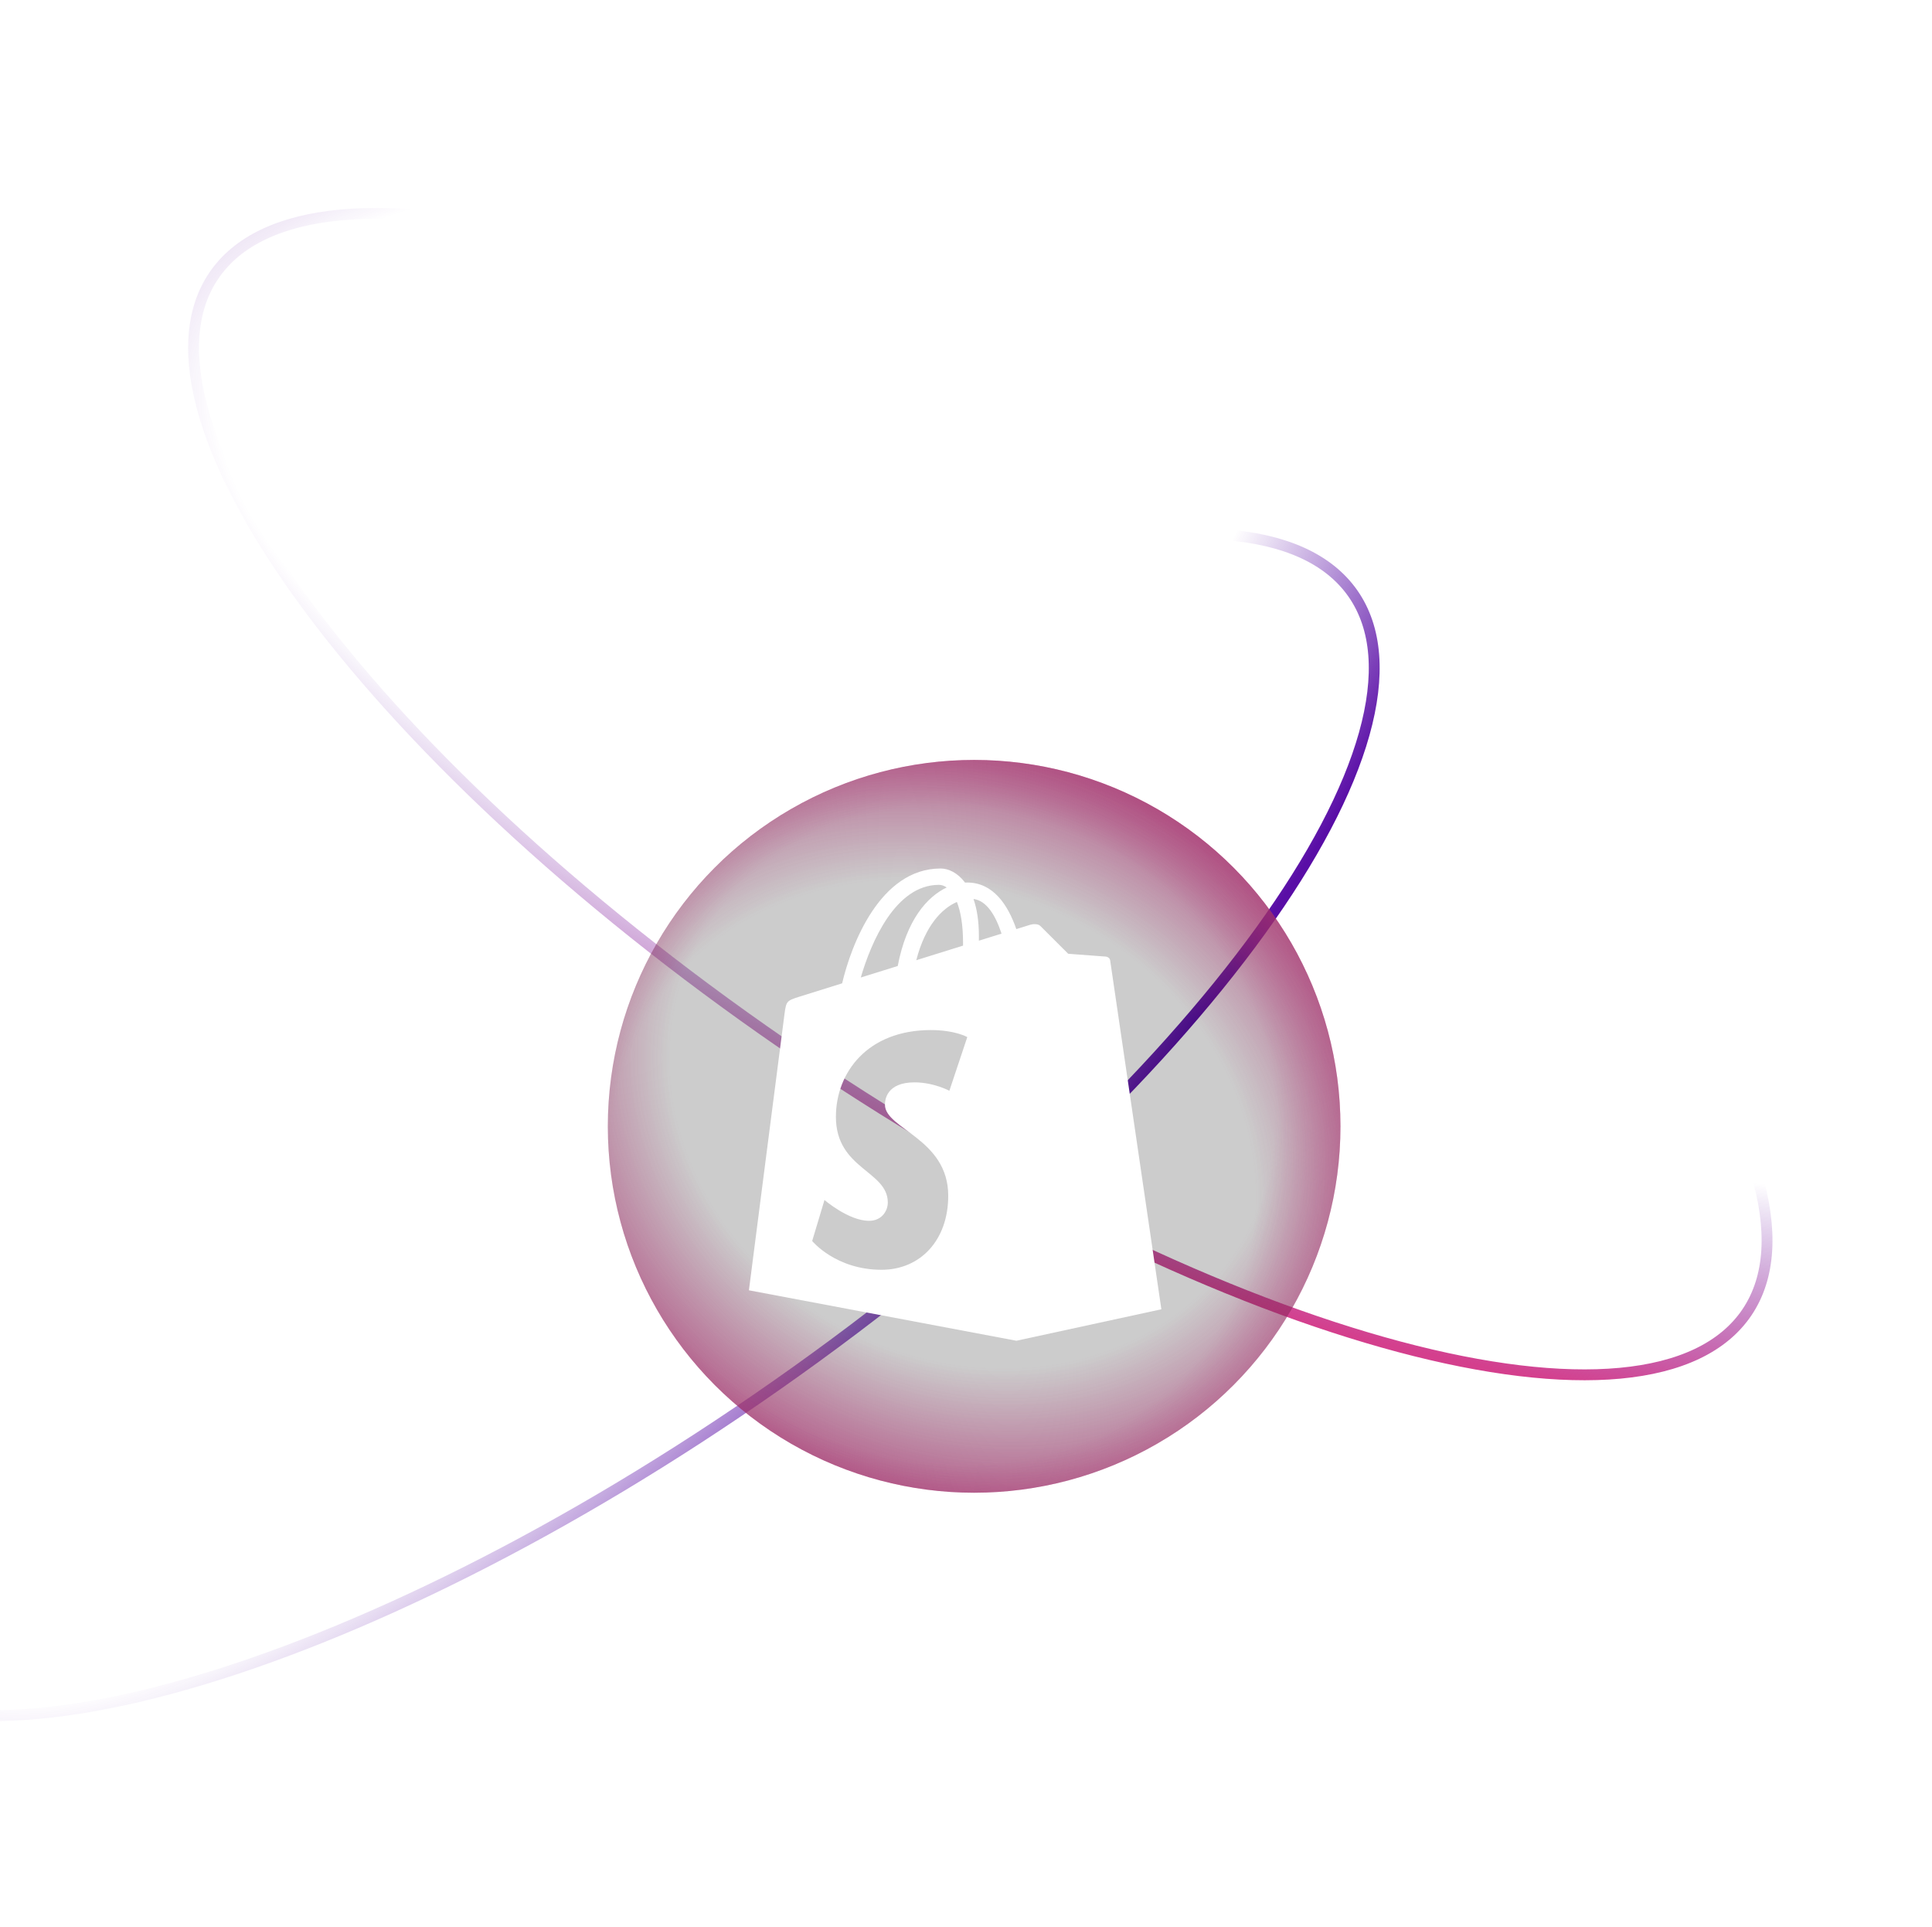 <svg width="356" height="355" viewBox="0 0 356 355" fill="none" xmlns="http://www.w3.org/2000/svg">
<path d="M-29.953 305.05C-25.485 311.437 -17.419 315.029 -6.384 315.869C4.641 316.709 18.473 314.784 34.204 310.306C65.657 301.354 104.484 282.261 143.198 255.126C181.913 227.99 213.116 197.999 232.277 171.476C241.861 158.21 248.399 145.857 251.381 135.199C254.366 124.532 253.754 115.716 249.286 109.329C244.818 102.942 236.752 99.351 225.717 98.511C214.692 97.671 200.86 99.596 185.129 104.073C153.676 113.025 114.849 132.118 76.135 159.254C37.42 186.389 6.217 216.38 -12.944 242.904C-22.528 256.17 -29.066 268.522 -32.048 279.18C-35.033 289.847 -34.421 298.663 -29.953 305.05Z" stroke="url(#paint0_radial_35_14664)" stroke-width="2"/>
<path d="M39.374 50.823C35.015 57.285 34.552 66.11 37.718 76.725C40.882 87.331 47.628 99.57 57.436 112.671C77.046 138.865 108.754 168.321 147.924 194.794C187.095 221.268 226.24 239.698 257.841 248.114C273.646 252.323 287.508 254.013 298.518 252.986C309.537 251.958 317.541 248.23 321.9 241.768C326.258 235.306 326.721 226.481 323.555 215.866C320.392 205.261 313.645 193.021 303.837 179.92C284.228 153.726 252.52 124.27 213.349 97.797C174.179 71.323 135.033 52.893 103.433 44.477C87.627 40.268 73.765 38.578 62.755 39.605C51.736 40.633 43.732 44.361 39.374 50.823Z" stroke="url(#paint1_radial_35_14664)" stroke-width="2"/>
<g filter="url(#filter0_b_35_14664)">
<circle cx="179.5" cy="207.5" r="67.5" fill="url(#paint2_radial_35_14664)"/>
<circle cx="179.5" cy="207.5" r="67.5" fill="url(#paint3_radial_35_14664)"/>
<circle cx="179.5" cy="207.5" r="67.5" fill="black" fill-opacity="0.2"/>
</g>
<path fill-rule="evenodd" clip-rule="evenodd" d="M178.228 191.088L174.936 200.948C174.936 200.948 172.048 199.399 168.511 199.399C163.325 199.399 163.064 202.674 163.064 203.5C163.064 208.004 174.725 209.729 174.725 220.279C174.725 228.579 169.496 233.926 162.446 233.926C153.983 233.926 149.657 228.623 149.657 228.623L151.923 221.068C151.923 221.068 156.377 224.906 160.13 224.906C162.575 224.906 163.592 222.964 163.592 221.543C163.592 215.67 154.029 215.402 154.029 205.752C154.029 197.627 159.815 189.765 171.518 189.765C176.021 189.765 178.248 191.064 178.248 191.064L178.228 191.088ZM173.011 163.01C173.491 163.01 173.975 163.173 174.44 163.497C170.866 165.186 167.039 169.448 165.422 177.961L158.612 180.081C160.507 173.591 165.003 163.01 173.011 163.01ZM176.323 166.166C177.011 167.896 177.456 170.374 177.456 173.72V174.208L168.838 176.896C170.498 170.452 173.607 167.338 176.326 166.166H176.323ZM184.547 172L180.376 173.299V172.397C180.376 169.619 179.996 167.386 179.383 165.615C181.848 165.927 183.492 168.751 184.547 172ZM196.853 175.711C196.853 175.711 203.498 176.206 203.81 176.233C204.125 176.281 204.505 176.501 204.566 176.939C204.624 177.378 214 241.202 214 241.202L187.29 247L138 237.705C138 237.705 144.326 188.461 144.566 186.724C144.88 184.433 144.958 184.355 147.374 183.592L155.176 181.155C156.847 174.037 162.173 160 173.321 160C174.774 160 176.461 160.787 177.824 162.598C177.957 162.591 178.09 162.586 178.226 162.586C183.01 162.586 185.731 166.704 187.271 171.164L189.854 170.36C190.217 170.262 191.209 170.092 191.718 170.603L195.376 174.256L196.853 175.728V175.711Z" fill="white"/>
<defs>
<filter id="filter0_b_35_14664" x="111.5" y="139.5" width="136" height="136" filterUnits="userSpaceOnUse" color-interpolation-filters="sRGB">
<feFlood flood-opacity="0" result="BackgroundImageFix"/>
<feGaussianBlur in="BackgroundImageFix" stdDeviation="0.25"/>
<feComposite in2="SourceAlpha" operator="in" result="effect1_backgroundBlur_35_14664"/>
<feBlend mode="normal" in="SourceGraphic" in2="effect1_backgroundBlur_35_14664" result="shape"/>
</filter>
<radialGradient id="paint0_radial_35_14664" cx="0" cy="0" r="1" gradientUnits="userSpaceOnUse" gradientTransform="translate(114.572 135.47) rotate(36.652) scale(116.401 329.876)">
<stop offset="0.656" stop-color="#590DA6" stop-opacity="0"/>
<stop offset="1" stop-color="#590DA6"/>
</radialGradient>
<radialGradient id="paint1_radial_35_14664" cx="0" cy="0" r="1" gradientUnits="userSpaceOnUse" gradientTransform="translate(249.294 125.21) rotate(105.635) scale(116.466 329.692)">
<stop offset="0.656" stop-color="#590DA6" stop-opacity="0"/>
<stop offset="1" stop-color="#D43F8D"/>
</radialGradient>
<radialGradient id="paint2_radial_35_14664" cx="0" cy="0" r="1" gradientUnits="userSpaceOnUse" gradientTransform="translate(179.2 200.3) rotate(117.206) scale(83.992 95.796)">
<stop offset="0.599" stop-color="#D43F8D" stop-opacity="0"/>
<stop offset="1" stop-color="#D43F8D"/>
</radialGradient>
<radialGradient id="paint3_radial_35_14664" cx="0" cy="0" r="1" gradientUnits="userSpaceOnUse" gradientTransform="translate(172 215.9) rotate(-70.949) scale(88.233 100.632)">
<stop offset="0.599" stop-color="#D43F8D" stop-opacity="0"/>
<stop offset="1" stop-color="#D43F8D"/>
</radialGradient>
</defs>
</svg>
